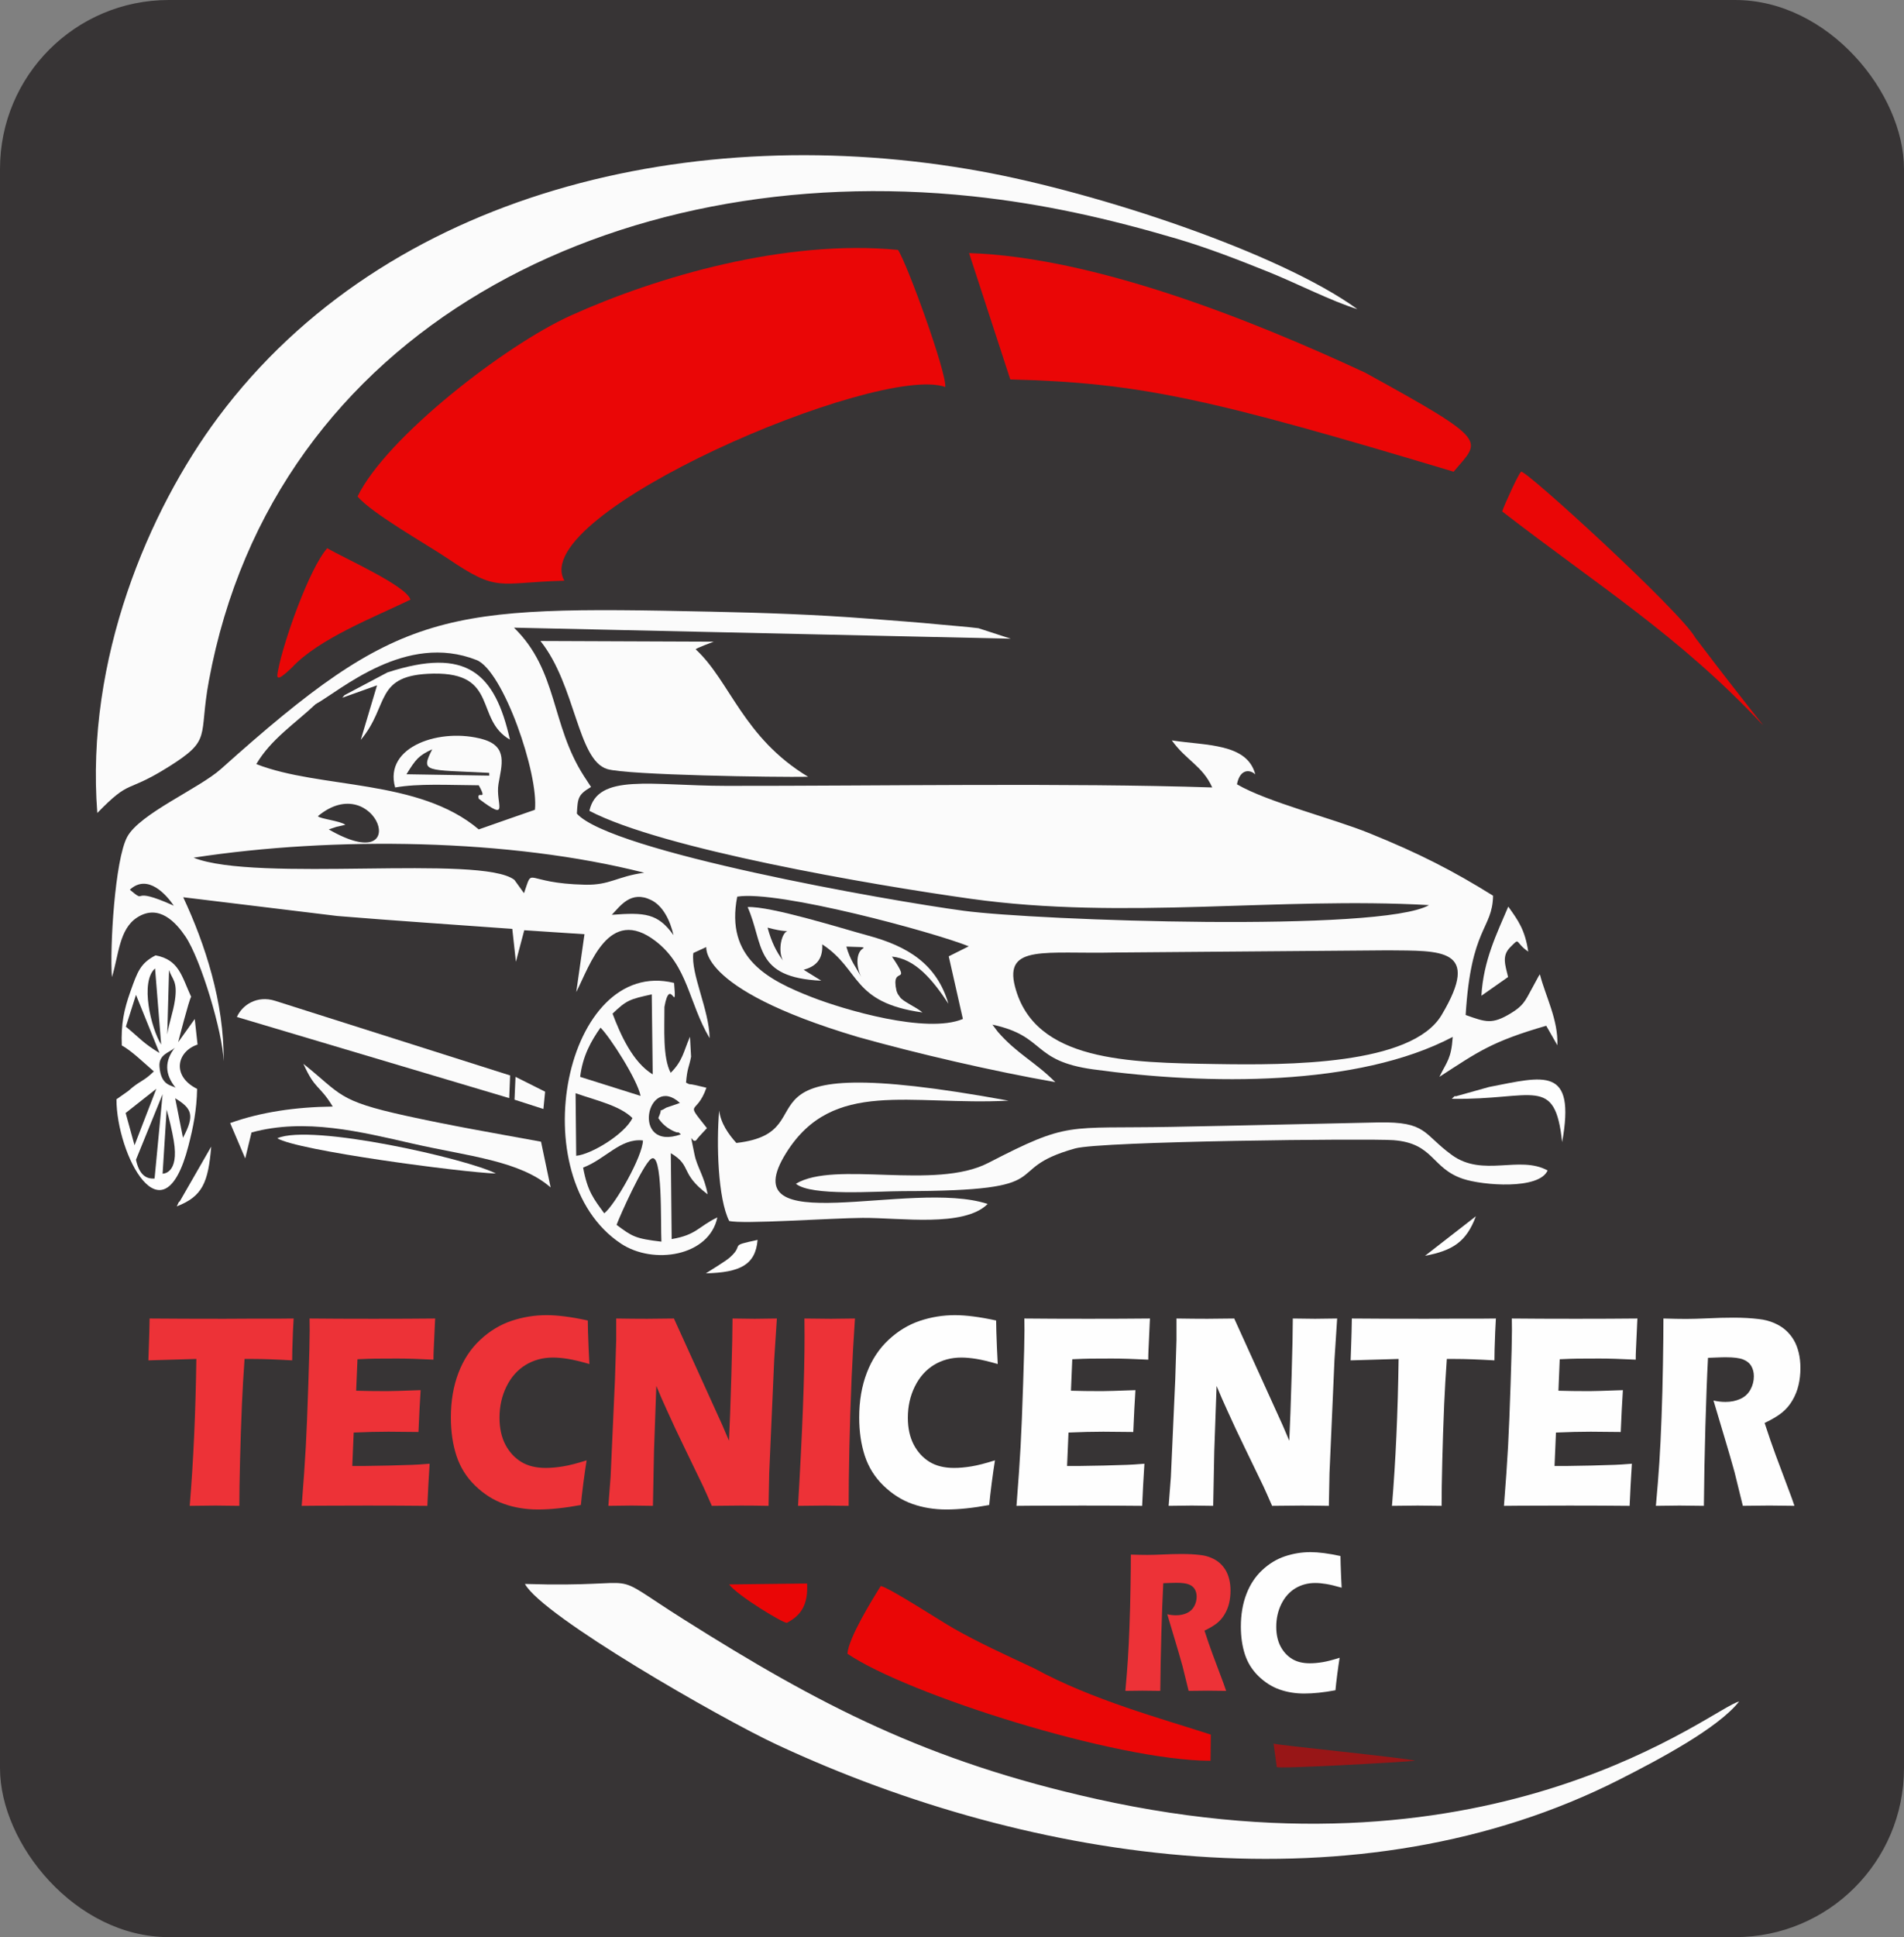 <?xml version="1.0" encoding="UTF-8"?>
<!DOCTYPE svg PUBLIC "-//W3C//DTD SVG 1.1//EN" "http://www.w3.org/Graphics/SVG/1.1/DTD/svg11.dtd">
<!-- Creator: CorelDRAW 2019 (64-Bit) -->
<svg xmlns="http://www.w3.org/2000/svg" xml:space="preserve" width="170.38mm" height="173.254mm" version="1.1" style="shape-rendering:geometricPrecision; text-rendering:geometricPrecision; image-rendering:optimizeQuality; fill-rule:evenodd; clip-rule:evenodd"
viewBox="0 0 25908.1 26345.1"
 xmlns:xlink="http://www.w3.org/1999/xlink">
 <rect x="0" y="0" width="25908.1" height="26345.1" fill="#808080" stroke="none"/>
 <defs>
  <style type="text/css">
   <![CDATA[
    .str0 {stroke:#373435;stroke-width:30.4;stroke-miterlimit:22.926}
    .fil5 {fill:none}
    .fil3 {fill:#FEFEFE}
    .fil0 {fill:#373435}
    .fil4 {fill:#981617}
    .fil2 {fill:#EA0606}
    .fil1 {fill:#FBFBFB}
    .fil7 {fill:#FEFEFE;fill-rule:nonzero}
    .fil6 {fill:#ED3237;fill-rule:nonzero}
   ]]>
  </style>
 </defs>
 <g id="Capa_x0020_1">
  <rect class="fil0 str0" x="15.2" y="15.2" width="25877.7" height="26314.7" rx="2280.9" ry="2280.9"/>
  <g id="_1882519852320">
   <path class="fil1" d="M13811.3 13418.7c-149.6,-576.7 413.4,-442.7 1360.5,-464.3l3714.6 -29.7c713.6,8.1 1277.5,-39.1 729.9,879.6 -407.7,684 -2098.6,682.6 -3066.9,666.9 -1194.6,-19.5 -2473.5,-32.2 -2738,-1052.5zm-3779.7 -1224.1c556.4,-91.4 2678.3,484.5 3150.7,675.3l-272.7 136.4 192.7 851.9c-494.2,207.2 -1618.9,-126.6 -2055.1,-296.5 -594,-231.5 -1180.3,-531.6 -1015.6,-1367.1zm-1706.5 246.9c118.2,-124.2 261.6,-334.2 534.2,-201.3 165.2,80.6 259.5,281.2 305.6,478.4 -212,-297.6 -391.1,-311.4 -839.8,-277.1zm-5959.8 -123.9c-630.4,-283.5 -341.3,-2.5 -598.8,-217.2 246.6,-226.9 504.6,78.1 598.8,217.2zm268.5 -653.1c1916.6,-293.5 4304.5,-259.4 6132.4,204.8 -370.5,49.6 -462.9,170.3 -804.4,162.9 -852.5,-18.4 -697.9,-266.4 -831.8,115.5l-130 -180.7c-446.7,-350.5 -3513.1,40 -4366.2,-302.5zm1691.8 -564.4c788.5,-655.3 1321.3,855.8 147.7,180 178.4,-57.9 23.8,-13.9 226.1,-62.6 -67.1,-53.4 -350.9,-81.9 -373.8,-117.4zm-31.2 -1523.4c344,-189.7 1227.3,-980.3 2190,-600.2 363,143.3 848.2,1551 794.5,2036.7 -261.7,89.4 -506.2,177.2 -764.3,266.9 -819.9,-694.4 -2156,-547.6 -3026.9,-888.2 198.3,-338.7 532.1,-555.5 806.7,-815.2zm11650.8 492.6c197.8,275.7 416,343.7 550.1,640.3 -1960.9,-64.6 -4544.6,-19.4 -6612.9,-21.7 -1024.6,-1.2 -1747.9,-176.9 -1862.5,339.5 987.1,518 3836.6,1006.7 5190.2,1196.2 2086.7,292.1 4186.3,-29.6 6234.7,86 -646.2,373.4 -5338.3,209.7 -6327.9,77.6 -1038.8,-138.7 -4806.6,-805.6 -5267.2,-1321.8 11.9,-213.2 15.1,-257.9 192.8,-362.5l-97.8 -149.6c-451.1,-702.2 -352.3,-1435.6 -951.2,-2017l6759.7 150.2 -439.2 -142.7c-163.2,-20.5 -340.1,-32.4 -495.3,-47.7 -344.9,-34.1 -677.8,-56.8 -1012.3,-83.1 -700.7,-55.1 -1422.2,-79.3 -2130.2,-94.2 -3667.4,-77.6 -4226.5,-47.8 -6670,2139.8 -295,264.1 -1106.1,607.5 -1275.8,924.2 -166.6,310.9 -238.2,1507.1 -207.3,1906.2 92.8,-296.7 95.7,-652.2 344,-811.7 297.9,-191.3 530.9,73.2 656.3,259 210.3,311.5 506.7,1302.9 519.7,1696.8 9.2,-797.5 -254.6,-1599.2 -550.2,-2230.5l2097.7 255.1c783.7,64.9 1575.9,116 2380.2,175.1l49 447.3 113.9 -428.9 819.4 54.2 -111.8 786.8c188.1,-366.7 441.8,-1182.3 1079.2,-693.4 442.7,339.7 449.4,838.3 735.4,1319.9 -5.2,-385.3 -258,-872.6 -221.6,-1157.4l173.1 -80c25.3,-48.5 -208.1,545.7 2066.5,1221.7 817.4,229.3 1837.7,465.2 2685.7,614.1 -280.9,-281.7 -517.1,-380.8 -782.3,-684.8l-73.2 -97.1c734,157.7 524.4,492.2 1373.6,608.7 1557.7,213.7 3600.3,237 4890.1,-441.8 -21.3,298.9 -75.6,328 -181.7,543.3 525.5,-340.3 710.2,-480.1 1453.7,-695l151.7 265.5c12.7,-348.6 -159.1,-658.7 -238.1,-965.5 -12.6,15.6 -23.9,39 -31,51.7l-81.8 150.9c-88.1,162.7 -114.7,226.9 -286.2,330 -253.5,152.3 -336.7,118.3 -610.9,21.1 72.4,-1199.8 364.5,-1161.5 373.1,-1622.6 -543.2,-338 -1004.4,-575.3 -1683.7,-850 -510.7,-206.5 -1388.7,-423.6 -1801.4,-664.9 42.7,-218.9 183.1,-199.5 249.7,-134.5 -111.2,-426.7 -672.9,-390.4 -1136.1,-462.8z"/>
   <path class="fil2" d="M12862.6 5263.1c17.9,-203 -520.7,-1680.7 -643.3,-1864.5 -1530.8,-147.8 -3281.2,363.3 -4454.8,893.6 -887.3,400.9 -2508.2,1656 -2899,2459.7 188.5,228.1 958.3,662.5 1223.3,841.7 697.5,471.5 668.2,329.2 1590.5,304.1 -519.2,-910.2 4276,-2959.6 5183.3,-2634.6z"/>
   <path class="fil1" d="M1324.1 11056.5c463.4,-476 374.4,-255.1 965.8,-625.1 603.2,-377.4 408.7,-394.7 552,-1170.7 884.2,-4788.5 5533.8,-7103 10382.9,-6591.9 989.1,104.3 1879,310.8 2777.8,574.9 428.7,126 858.6,293.7 1262.2,456.2 374.1,150.6 863.3,400.7 1205.5,504.5 -1065.7,-771.4 -3535.8,-1586.5 -5132.3,-1875.9 -3891.3,-705.3 -8078.7,273.3 -10371.3,3348.9 -942.5,1264.3 -1805.5,3289.9 -1642.6,5379z"/>
   <path class="fil1" d="M23664.3 23141c-344.8,72.6 -3272.2,2543.1 -8746.4,1325.1 -2302.7,-512.3 -3770.7,-1279.4 -5605.3,-2436.4 -1150.9,-725.8 -409,-431.9 -2169.5,-488 235.5,437.3 2661.2,1828.4 3427.5,2185.5 3490.5,1626.6 7927.2,2269.6 11468.2,473.8 549.8,-278.8 1340.9,-699.8 1625.4,-1060.1z"/>
   <path class="fil2" d="M13186.4 3441.7l560.7 1718.7c1774.9,44 2741.6,267.6 6032.6,1254.7 363.7,-435.4 524.3,-396.8 -1203.5,-1346.8 -1564.4,-727.2 -3687,-1569.5 -5389.8,-1626.5z"/>
   <path class="fil1" d="M7353.8 8717.7c480.3,598.2 503.4,1617.4 908.1,1741.4 269.1,82.5 2312,113.5 2734.7,105.2 -884.5,-532.1 -1062.6,-1302.2 -1529.2,-1732.3 -12.3,-11.3 244.5,-104.6 243.9,-105.2l-2357.6 -9.2z"/>
   <path class="fil2" d="M11531.3 22491.2c818,554.1 3655.9,1454.6 4940.7,1455.4l3.7 -355.7c-660.8,-215.5 -1618.8,-472.6 -2397.4,-898.6 -383.6,-179.9 -761.8,-351.5 -1101.6,-545.2 -184.3,-105 -856.2,-543.1 -991.7,-577.8 -106.8,168.7 -441.4,709.3 -453.7,921.9z"/>
   <path class="fil1" d="M8999.9 16886.6c-356.2,-41.2 -397.8,-70.3 -610.1,-228.5 52.2,-140.7 353.4,-807.6 466.9,-895.4 164.4,-127.2 130.8,889.4 143.2,1124zm-777.8 -385.1c-143.5,-197.4 -227.7,-296.6 -287.5,-622.4 306.1,-115 508.3,-403.3 814.1,-368.8 -3.9,214.7 -375.3,870.4 -526.7,991.2zm-390.1 -1633.7c296.3,103.3 600.1,168.2 773.9,337.9 -107,221 -562.3,495.1 -765.4,513.1l-8.5 -851zm1433.5 559.4c-688.3,243 -461.5,-836.7 -13.9,-427.6 -29.6,13.3 -182.9,62.8 -185.3,64.4 -150.1,97.6 -22.5,-53.8 -108.2,141.8 96.1,152.1 259,199.4 260.9,196 7.6,-13.5 32.1,15.2 46.5,25.5zm-1371.1 -781.7c34.1,-285.9 148.5,-486.7 276.6,-669.6 127.4,123.8 502.4,707 545.3,928.3l-821.9 -258.7zm440.7 -860c193.3,-185 234.2,-195.7 533.5,-262l13.1 1088.1c-273.6,-165.4 -440.9,-546 -546.6,-826.1zm706.2 -91.9c78.8,-439.4 172.8,141.4 130.9,-325.9 -1476.9,-361.5 -2093.9,2636.6 -722,3545.8 441.9,292.8 1200.5,171.9 1311.3,-357.1 -262.6,126.8 -282.6,238.1 -621.9,295.2l-11.7 -1168.5c295,175.1 115.9,270 501.3,559.9 -47.6,-253.6 -144,-366.8 -179.6,-546.1 -81.7,-411.5 -34.1,-92.5 37.8,-207.8 9.1,-14.6 53.6,-61.3 62.2,-71.6l69.8 -74.3c-310.7,-394.5 -146.3,-153.6 -6.8,-549.9l-155 -36.5c-89.3,-21.4 -56.6,2.5 -122.4,-32.2 16,-202.4 41.5,-208.4 68.4,-353.1l-14.8 -272c-88.8,202.9 -96.8,326 -262.4,490.9 -110.5,-208 -84,-598.8 -85.1,-896.8z"/>
   <path class="fil1" d="M10830.3 16099.2c209.5,172.1 1092,100.7 1457.8,100.5 2221.6,-1.4 1273.9,-282.3 2341.1,-580.8 355.7,-99.5 4006.9,-137 4330.7,-112.5 552.9,41.8 514.8,381.4 947.5,526 269.7,90.2 1036.1,150.9 1151,-114.1 -382.5,-210.3 -879.5,97 -1301.3,-209.2 -397.2,-288.3 -336.7,-457.4 -1005.4,-443.8 -941.3,19.3 -1883.6,43.2 -2819.6,60.4 -1430.5,26.2 -1379.1,-80.9 -2483.5,489.6 -728.3,376.3 -2085.9,-36.3 -2618.4,283.8z"/>
   <path class="fil1" d="M13439.9 16374.1c-1046.3,-345.4 -3510.2,530.5 -2741.3,-696.1 635.4,-1013.6 1679.8,-639.7 3025.7,-708.8 -4069,-744 -2354.8,421.3 -3704.4,575.2 -106,-117.3 -212.3,-266.2 -234.1,-441.9 -38.4,455.1 -17.6,1195.8 136.2,1502.5 181.6,47.4 1391.4,-39.1 1816.1,-41.6 515,-3 1378.4,132 1701.6,-189.4z"/>
   <path class="fil1" d="M3223.5 13831.1l3705.5 1103.5 12.3 -308.4 -3198.5 -1015.3c-243.8,-77.4 -447.2,55.9 -519.3,220.2z"/>
   <path class="fil3" d="M2212.6 15962.7l55 -872.4c36.5,129.3 73.7,287 96.7,423.5 77.2,457.6 -151.3,447.3 -151.7,448.9zm-19.5 -1756.4l-83 -1035.7c-206.4,181.5 -56.5,812.1 83,1035.7zm296.6 1267.4l-105.7 -537.2c226.3,138.2 270.5,228.1 105.7,537.2zm-277.1 -592.4l-109.2 1146.8c-118.4,8.9 -210.3,-55.3 -253.2,-255.6l362.4 -891.2zm-382 694.7l-120.8 -439.1 417.6 -329.4 -296.9 768.6zm560.2 -781.9c-54.8,-37.5 -199.3,-24.6 -220.6,-285 -14.3,-174 143.7,-195.5 210,-261.1 -141.3,178.7 -141.8,360.6 10.6,546.1zm-540.5 -1264.3l319.9 791.4c-227.6,-138.4 -267.7,-203 -457.3,-358.3l137.5 -433.1zm449.9 -337.5c40.9,129.5 119.3,145.9 79.8,413 -24,162.9 -82,310.5 -104,463.3l24.2 -876.3zm-643 1026.5c125.9,64.2 323.6,256.2 436.1,352.4 -141.3,140.5 -189.9,123.4 -347,265.6l-161.6 113.7c0,745.2 631.3,1980.2 978.8,635.5 66.6,-257.6 112.8,-489 118.7,-777.1 -348.9,-172.7 -278.2,-507.9 6,-602.7l-38.1 -347.9 -225.8 316.2c1.4,-6.2 149.6,-584.2 176.7,-618 -129.8,-282.1 -164.3,-504 -484.9,-563.5 -206.2,109 -243.7,217 -342.3,494.4 -86,241.7 -128.6,440.8 -116.4,731.4z"/>
   <path class="fil1" d="M3336.9 15754.7l85.5 -353c731.5,-199.7 1483.2,-9.9 2198.2,152.9 747,170 1454.3,229.7 1872,594.9l-130.7 -622.4c-642.2,-117.5 -1218.8,-216.1 -1847.4,-354.5 -928.7,-204.6 -864.9,-288.1 -1386,-704.8 160.4,358.7 215,279.8 399.3,581.5 -499.8,5.6 -977,74.1 -1395.8,224.5l204.9 481z"/>
   <path class="fil1" d="M11721.5 13289.3c-75.9,-136.8 -153.5,-230.3 -204.7,-415.7 141.6,8.1 269.9,-0.1 225.9,26 -103.8,61.7 -89.4,269 -21.3,389.6zm-1069.6 -227.3c-87.8,-120.7 -152.7,-245.2 -207.5,-446.1 222.3,60.3 282.6,42.5 265,49.1 -72.4,27.3 -128.1,253 -57.5,397zm523.3 275.5c-79.8,-49.5 -159.6,-98.9 -239.5,-148.4 153,-42.2 264.1,-128.8 252.5,-345.8 529.6,346.6 393.6,790.5 1363.2,926.3 -76.4,-70.5 -274.6,-151.2 -308.4,-213.7 -4.6,-8.6 -24.1,-30.8 -28.4,-41.4 -3.7,-9.3 -13.7,-30.7 -16.1,-41 -83,-366.6 224.6,-42.4 -61.4,-463.6 314.4,30.4 550,308.4 768.3,640.9 -159.4,-542 -555.7,-781.5 -1091.6,-926.7 -349,-94.5 -1330.9,-403.6 -1640.8,-387.9 224.7,505.9 78.6,958.3 1002.1,1001.3z"/>
   <path class="fil2" d="M20440.5 6955.5c1308.4,1012 2396.4,1682.2 3536.7,2894.1 69.6,73.9 -177.2,-213 -910.1,-1178 -194.6,-353.7 -2309.1,-2286.3 -2368.7,-2256.5 -29.7,14.8 -229.7,451.6 -257.9,540.3z"/>
   <path class="fil2" d="M3781.7 9126.3c-16.5,89.5 -28.1,163.1 189.6,-46.8 366.3,-393.4 1116.1,-682.9 1613.6,-924.1 -52.6,-188.1 -904.1,-565.3 -1132.1,-699.7 -243.1,272.9 -597.5,1272.9 -671,1670.6z"/>
   <path class="fil1" d="M5881.3 10190.5c-161.2,320.3 -97.5,275.4 775.2,320.5l1.2 37.5 -1127.1 -18.4c128.7,-207.4 166.2,-253.8 350.7,-339.6zm633.3 672.3c432.5,326.1 223.9,67.5 268.5,-201.1 41.8,-252.2 133.5,-508.1 -209.1,-606.6 -566.7,-163 -1358.1,89.5 -1197,654.7 321.7,-56.5 723.3,-32.3 1137.6,-29.8 130.5,235.8 -32.6,56.7 0,182.8z"/>
   <path class="fil4" d="M17372.9 24031.7c3.9,28.7 1691.8,-65 1884.2,-85.3 -120,-39 -1924.8,-216 -1927.3,-233.9l43.1 319.2z"/>
   <path class="fil3" d="M3773.5 15480.7c274.1,168 2507,462.7 2974.4,479.6 -378.1,-197.5 -2513.5,-684.5 -2974.4,-479.6z"/>
   <path class="fil3" d="M4657.7 9489.4l472.6 -168.7 -221.3 741.6c397.6,-471.8 174.9,-886.8 987.1,-901 893.1,-15.6 561,621.9 1042.6,897.7 -203.1,-902 -585.1,-1265.6 -1667.4,-913.7l-583.8 309.1c-6.5,6.1 -19.6,23.5 -29.7,35z"/>
   <path class="fil5" d="M8999.9 16886.6c-12.4,-234.5 21.2,-1251.1 -143.2,-1124 -113.6,87.8 -414.7,754.7 -466.9,895.4 212.3,158.2 253.9,187.4 610.1,228.5z"/>
   <path class="fil5" d="M8222.1 16501.5c151.4,-120.7 522.8,-776.5 526.7,-991.2 -305.8,-34.5 -508.1,253.8 -814.1,368.8 59.8,325.7 144,425 287.5,622.4z"/>
   <path class="fil2" d="M9920.9 21548.4c124.8,161.1 737.6,527.9 786.3,522.4 194.9,-102.6 290.1,-247.6 275.2,-534.9l-1061.5 12.5z"/>
   <path class="fil1" d="M20520.8 13287.3c-40,-167.6 -87,-288.5 29.6,-405.3 142.5,-142.7 55.3,-67.9 244.8,59.7 -44.5,-296.8 -136.6,-422.5 -271.9,-611.5 -156.4,369.3 -337.9,730.3 -365.5,1211.8l363 -254.7z"/>
   <path class="fil3" d="M21256.4 15533.1c187.4,-1040.6 -246.7,-895.2 -993.9,-750.1l-456 127.6c-10.2,-16.2 -35.2,22 -52.5,33.3 1113.9,19.6 1403.5,-331.9 1502.4,589.1z"/>
   <path class="fil3" d="M9604.9 17317.6c465.8,-12 675.2,-115.2 703.8,-454.8 -411.6,87.7 -167.8,51.8 -377.7,238.8 -60,53.4 -259.8,172 -326.1,216.1z"/>
   <path class="fil5" d="M9265.5 15427.2c-14.4,-10.3 -39,-39 -46.5,-25.5 -1.9,3.5 -164.8,-43.9 -260.9,-196 85.7,-195.5 -41.9,-44.1 108.2,-141.8 2.5,-1.6 155.8,-51.2 185.3,-64.4 -447.6,-409.1 -674.4,670.6 13.9,427.6z"/>
   <polygon class="fil1" points="7014.6,14645.1 7001.1,14955.8 7394.3,15082.3 7417.5,14847 "/>
   <path class="fil3" d="M2405.6 16406.8c347.4,-135.3 427.8,-320.5 468.5,-812.8l-430.3 748.7c-7.9,-13.3 -25.9,42.5 -38.2,64.1z"/>
   <path class="fil3" d="M19390.6 17079c370.5,-70 561.9,-185.8 691.7,-537.6l-691.7 537.6z"/>
   <path class="fil5" d="M1766.5 12100.4c257.5,214.7 -31.6,-66.3 598.8,217.2 -94.2,-139.1 -352.2,-444 -598.8,-217.2z"/>
   <path class="fil6" d="M2581.4 20479.5c50.2,-604.7 80.5,-1270.6 90.4,-1997.6l-652.9 19.1 7.3 -206.2c4.2,-110.7 7.3,-231.7 9.4,-362.8 290.1,2.5 628.3,3.8 1014.1,3.8l378.5 -1.9 368 0 199.2 -1.9 -9.4 182.1c-3.7,98 -6.8,178.9 -8.4,242.5 -1.6,63.7 -2.1,112 -2.1,144.5 -218.5,-12.7 -398.9,-19.1 -540.5,-19.1l-107.2 0c-15.7,219.6 -27.2,422.7 -35.6,609.2 -11.5,267.4 -19.9,526.5 -26.1,777.9 -6.3,251.4 -9.4,455.1 -9.4,610.5 -167.3,-2.5 -275,-3.8 -324.1,-3.8 -43.4,0 -161,1.3 -351.3,3.8zm1523.8 0c25.6,-320.8 43.9,-589.5 55.9,-806.5 11.5,-216.4 23.5,-504.2 35,-863.2 12,-358.4 17.8,-596.5 17.8,-713.6l-1.6 -164.2c241,2.5 532.7,3.8 874.6,3.8 315.2,0 593.3,-1.3 834.3,-3.8l-3.1 61.8c-1,14.6 -3.7,68.8 -7.3,162.3l-9.4 203.1c-2.1,43.3 -3.1,87.2 -3.1,132.4 -196.6,-10.2 -361.8,-15.3 -495.6,-15.3 -146.9,0 -246.2,0.6 -297.5,1.3 -51.7,0.6 -131.7,3.2 -241,8.3l-17.8 427.8c120.7,3.8 260.8,5.7 420.8,5.7 57.5,0 209.6,-4.5 456.4,-13.4 -10.5,159.2 -19.9,348.9 -29.3,569.1 -176.7,-2.6 -312.6,-3.8 -407.8,-3.8 -141.1,0 -299,3.8 -473.6,11.5l-19.3 454.5 176.2 0c52.3,0 160,-1.9 323.1,-5.7l317.3 -9.5c47,-1.3 125.5,-6.4 235.8,-15.3 -12,184.6 -22.5,375.6 -30.9,572.9 -248.8,-2.5 -521.7,-3.8 -818.6,-3.8l-673.8 1.9 -217.4 1.9zm3877.2 -618.7c-12,72.5 -26.7,174.4 -43.9,304.3 -16.7,130.5 -28.2,231.7 -34.5,303 -218.5,40.7 -413,61.1 -584.4,61.1 -165.2,0 -319.4,-25.5 -461.6,-75.8 -142.2,-50.3 -272.9,-133 -391.5,-247.6 -119.2,-115.2 -203.9,-250.8 -255.1,-406.1 -50.7,-155.3 -76.3,-329.1 -76.3,-522 0,-225.3 34.5,-427.8 103.5,-607.3 68.5,-179.5 167.8,-329.7 296.9,-449.4 129.1,-120.3 270.8,-205.6 424.5,-257.2 154.2,-51.6 313.7,-77.7 477.8,-77.7 151.1,0 337.7,24.2 560.4,72.6l3.1 156c1.6,68.1 4.7,142.6 8.3,224.7l10.4 211.3c-119.2,-34.4 -215.9,-57.3 -290.1,-69.4 -74.2,-12.1 -142.7,-18.5 -206,-18.5 -137.5,0 -261.9,33.7 -372.2,100.6 -109.8,67.5 -196.6,164.9 -259.8,292.8 -63.3,128 -95.1,269.9 -95.1,425.2 0,141.3 26.7,262.9 79.5,364.8 53.3,101.2 124.9,179.5 214.8,234.9 90.4,55.4 201.8,82.8 334.6,82.8 72.1,0 151.1,-7 236.3,-21 85.2,-14 191.8,-41.4 320.5,-82.1zm295.8 618.7l30.3 -392.1 59.6 -1328.5 16.7 -536 0 -290.9c158.4,2.5 298.5,3.8 419.8,3.8 86.8,0 209.1,-1.3 365.9,-3.8l658.2 1449.5 90.9 212.6c10.5,-208.8 20.9,-502.3 31.9,-879.7 10.9,-376.9 16.2,-637.8 16.2,-782.4 126,2.5 226.9,3.8 302.7,3.8 34.5,0 134.9,-1.3 300.6,-3.8l-36.1 556.4 -68 1545 -8.9 446.2c-133.3,-2.5 -257.2,-3.8 -373.2,-3.8 -96.2,0 -229,1.3 -398.8,3.8 -53.3,-122.2 -92.5,-210.7 -118.2,-265.5l-257.2 -532.2c-85.2,-174.4 -163.1,-341.2 -234.7,-500.4 -47,-101.2 -95.2,-212 -145.3,-332.9l-31.4 885.5 -14.6 745.4c-127,-2.5 -223.7,-3.8 -290.1,-3.8 -56.4,0 -161.5,1.3 -316.3,3.8zm2580.8 0c59,-999.4 88.8,-1767.8 88.8,-2306.9l-1.6 -240.6c178.8,2.5 297.9,3.8 358.1,3.8 27.7,0 137.5,-1.3 329.3,-3.8 -18.8,280.1 -33.5,544.9 -44.9,795.1 -14.6,348.2 -25.1,674.1 -31.4,977.2 -6.3,303 -9.4,561.5 -9.4,775.3l-313.1 -3.8c-61.2,0 -186.6,1.3 -375.8,3.8z"/>
   <path class="fil7" d="M13538.8 19860.8c-12,72.5 -26.7,174.4 -43.9,304.3 -16.7,130.5 -28.3,231.7 -34.5,303 -218.5,40.7 -413,61.1 -584.5,61.1 -165.2,0 -319.4,-25.5 -461.6,-75.8 -142.2,-50.3 -272.9,-133 -391.5,-247.6 -119.2,-115.2 -203.9,-250.8 -255.1,-406.1 -50.7,-155.3 -76.3,-329.1 -76.3,-522 0,-225.3 34.5,-427.8 103.5,-607.3 68.5,-179.5 167.8,-329.7 296.9,-449.4 129.1,-120.3 270.8,-205.6 424.5,-257.2 154.2,-51.6 313.7,-77.7 477.8,-77.7 151.1,0 337.7,24.2 560.4,72.6l3.1 156c1.6,68.1 4.7,142.6 8.3,224.7l10.5 211.3c-119.2,-34.4 -215.9,-57.3 -290.1,-69.4 -74.2,-12.1 -142.7,-18.5 -206,-18.5 -137.5,0 -261.9,33.7 -372.2,100.6 -109.8,67.5 -196.6,164.9 -259.8,292.8 -63.3,128 -95.1,269.9 -95.1,425.2 0,141.3 26.7,262.9 79.5,364.8 53.3,101.2 124.9,179.5 214.8,234.9 90.4,55.4 201.8,82.8 334.6,82.8 72.1,0 151.1,-7 236.3,-21 85.2,-14 191.9,-41.4 320.5,-82.1zm292.7 618.7c25.6,-320.8 43.9,-589.5 55.9,-806.5 11.5,-216.4 23.5,-504.2 35,-863.2 12,-358.4 17.8,-596.5 17.8,-713.6l-1.6 -164.2c241,2.5 532.7,3.8 874.6,3.8 315.2,0 593.3,-1.3 834.3,-3.8l-3.1 61.8c-1,14.6 -3.7,68.8 -7.3,162.3l-9.4 203.1c-2.1,43.3 -3.1,87.2 -3.1,132.4 -196.6,-10.2 -361.8,-15.3 -495.6,-15.3 -146.9,0 -246.2,0.6 -297.4,1.3 -51.8,0.6 -131.7,3.2 -241,8.3l-17.8 427.8c120.7,3.8 260.8,5.7 420.8,5.7 57.5,0 209.6,-4.5 456.4,-13.4 -10.5,159.2 -19.8,348.9 -29.3,569.1 -176.7,-2.6 -312.6,-3.8 -407.8,-3.8 -141.2,0 -299,3.8 -473.6,11.5l-19.3 454.5 176.1 0c52.3,0 160,-1.9 323.1,-5.7l317.3 -9.5c47,-1.3 125.5,-6.4 235.8,-15.3 -12,184.6 -22.5,375.6 -30.9,572.9 -248.8,-2.5 -521.7,-3.8 -818.6,-3.8l-673.8 1.9 -217.5 1.9zm2070.6 0l30.3 -392.1 59.6 -1328.5 16.7 -536 0 -290.9c158.4,2.5 298.5,3.8 419.8,3.8 86.8,0 209.1,-1.3 365.9,-3.8l658.2 1449.5 90.9 212.6c10.5,-208.8 20.9,-502.3 31.9,-879.7 11,-376.9 16.2,-637.8 16.2,-782.4 126,2.5 226.9,3.8 302.7,3.8 34.5,0 134.9,-1.3 300.6,-3.8l-36.1 556.4 -68 1545 -8.9 446.2c-133.3,-2.5 -257.2,-3.8 -373.2,-3.8 -96.2,0 -229,1.3 -398.9,3.8 -53.3,-122.2 -92.5,-210.7 -118.2,-265.5l-257.2 -532.2c-85.2,-174.4 -163.1,-341.2 -234.7,-500.4 -47,-101.2 -95.1,-212 -145.3,-332.9l-31.4 885.5 -14.6 745.4c-127,-2.5 -223.7,-3.8 -290.1,-3.8 -56.5,0 -161.5,1.3 -316.3,3.8zm3038.7 0c50.2,-604.7 80.5,-1270.6 90.4,-1997.6l-652.9 19.1 7.3 -206.2c4.2,-110.7 7.3,-231.7 9.4,-362.8 290.1,2.5 628.3,3.8 1014.1,3.8l378.5 -1.9 368 0 199.2 -1.9 -9.4 182.1c-3.7,98 -6.8,178.9 -8.4,242.5 -1.6,63.7 -2.1,112 -2.1,144.5 -218.5,-12.7 -398.8,-19.1 -540.5,-19.1l-107.2 0c-15.7,219.6 -27.2,422.7 -35.6,609.2 -11.5,267.4 -19.9,526.5 -26.1,777.9 -6.3,251.4 -9.4,455.1 -9.4,610.5 -167.3,-2.5 -275,-3.8 -324.1,-3.8 -43.4,0 -161,1.3 -351.3,3.8zm1523.8 0c25.6,-320.8 43.9,-589.5 55.9,-806.5 11.5,-216.4 23.5,-504.2 35,-863.2 12,-358.4 17.8,-596.5 17.8,-713.6l-1.6 -164.2c241,2.5 532.7,3.8 874.5,3.8 315.2,0 593.3,-1.3 834.3,-3.8l-3.1 61.8c-1,14.6 -3.7,68.8 -7.3,162.3l-9.4 203.1c-2.1,43.3 -3.1,87.2 -3.1,132.4 -196.6,-10.2 -361.8,-15.3 -495.6,-15.3 -146.9,0 -246.2,0.6 -297.5,1.3 -51.7,0.6 -131.7,3.2 -241,8.3l-17.7 427.8c120.7,3.8 260.8,5.7 420.8,5.7 57.5,0 209.6,-4.5 456.4,-13.4 -10.5,159.2 -19.9,348.9 -29.3,569.1 -176.7,-2.6 -312.6,-3.8 -407.8,-3.8 -141.2,0 -299,3.8 -473.6,11.5l-19.4 454.5 176.2 0c52.3,0 160,-1.9 323.1,-5.7l317.3 -9.5c47.1,-1.3 125.5,-6.4 235.8,-15.3 -12,184.6 -22.5,375.6 -30.8,572.9 -248.8,-2.5 -521.7,-3.8 -818.6,-3.8l-673.8 1.9 -217.5 1.9zm2067.5 0c19.9,-219 35.6,-416.3 47.1,-591.4 11.5,-175.7 21.4,-379.4 29.8,-610.5 8.9,-231.7 15.2,-475.5 19.3,-732.7 4.2,-257.2 6.3,-461.5 6.3,-613 127.5,3.8 230.5,5.7 308.9,5.7 81.6,0 181.4,-3.2 298.5,-8.3 117.6,-5.7 231.6,-8.9 342.9,-8.9 130.7,0 246.7,6.4 349.2,19.1 76.3,8.3 145.8,26.7 208.6,54.1 62.7,27.4 115.5,60.5 158.4,99.3 42.9,39.5 79,83.4 107.2,131.8 28.8,48.4 50.7,105 66.9,170.6 15.7,64.9 23.5,135 23.5,209.4 0,83.4 -8.9,161.7 -26.2,234.2 -17.2,72.6 -44.4,141.3 -82.1,205 -37.1,64.3 -84.2,119.7 -140.6,166.1 -57,46.5 -136.4,94.2 -238.4,142.6l79.5 237.5c22.5,65.6 46.5,133 72.1,201.8l204.9 547.4c9.4,23.6 25.6,70 49.1,140 -168.8,-2.5 -282.3,-3.8 -340.3,-3.8 -73.7,0 -193.9,1.3 -361.7,3.8 -16.2,-64.9 -46,-185.2 -88.8,-360.9 -17.3,-73.2 -31.9,-130.5 -44.4,-170 -24.1,-88.5 -60.6,-212.6 -108.2,-372.4l-157.9 -529c55.4,12.7 109.3,19.1 162.6,19.1 74.2,0 141.7,-13.4 202.3,-40.7 60.6,-27.4 106.6,-69.4 138,-126.7 30.9,-56.6 46.5,-116.5 46.5,-180.2 0,-52.8 -11.5,-99.9 -35,-140 -23.5,-40.1 -60.6,-70 -110.8,-89.7 -50.7,-19.7 -128.6,-29.9 -233.7,-29.9 -35.6,0 -72.7,0.6 -110.8,2.6 -38.2,1.9 -82.6,3.8 -133.8,5.1 -13.6,254.6 -25.1,565.9 -35.6,932.6 -10.4,366.7 -17.2,727 -20.4,1080.3 -170.4,-2.5 -281.3,-3.8 -332.5,-3.8 -59.1,0 -166.2,1.3 -320.5,3.8z"/>
   <g>
    <path class="fil6" d="M15313.2 22996.1c14.5,-159.3 25.9,-302.9 34.2,-430.2 8.4,-127.8 15.6,-276 21.7,-444.1 6.5,-168.6 11,-345.9 14.1,-533 3.1,-187.1 4.6,-335.8 4.6,-446 92.8,2.8 167.7,4.2 224.8,4.2 59.3,0 132,-2.3 217.1,-6 85.6,-4.2 168.5,-6.5 249.5,-6.5 95.1,0 179.5,4.6 254,13.9 55.5,6 106.1,19.4 151.7,39.4 45.6,19.9 84.1,44 115.2,72.2 31.2,28.7 57.4,60.7 78,95.9 20.9,35.2 36.9,76.4 48.7,124.1 11.4,47.2 17.1,98.2 17.1,152.4 0,60.7 -6.5,117.6 -19,170.4 -12.5,52.8 -32.3,102.8 -59.7,149.1 -27,46.8 -61.2,87.1 -102.3,120.9 -41.5,33.8 -99.3,68.5 -173.4,103.7l57.8 172.8c16.3,47.7 33.8,96.8 52.5,146.8l149.1 398.3c6.9,17.1 18.7,51 35.8,101.9 -122.8,-1.8 -205.3,-2.8 -247.6,-2.8 -53.6,0 -141.1,0.9 -263.2,2.8 -11.8,-47.2 -33.5,-134.8 -64.7,-262.6 -12.5,-53.3 -23.2,-94.9 -32.3,-123.6 -17.5,-64.4 -44.1,-154.7 -78.7,-270.9l-114.8 -384.9c40.3,9.3 79.5,13.9 118.3,13.9 54,0 103.1,-9.7 147.2,-29.7 44.1,-19.9 77.6,-50.5 100.4,-92.1 22.4,-41.2 33.8,-84.8 33.8,-131.1 0,-38.4 -8.4,-72.7 -25.5,-101.9 -17.1,-29.2 -44.1,-50.9 -80.6,-65.3 -36.9,-14.4 -93.5,-21.8 -170,-21.8 -25.9,0 -52.9,0.5 -80.6,1.9 -27.8,1.4 -60.1,2.8 -97.4,3.7 -9.9,185.2 -18.3,411.7 -25.9,678.5 -7.6,266.8 -12.6,528.9 -14.9,785.9 -124,-1.8 -204.6,-2.8 -241.9,-2.8 -43,0 -120.9,0.9 -233.1,2.8z"/>
    <path class="fil7" d="M18228.6 22546c-8.7,52.8 -19.4,126.9 -31.9,221.4 -12.2,94.9 -20.6,168.6 -25.1,220.4 -159,29.7 -300.4,44.5 -425.2,44.5 -120.2,0 -232.4,-18.5 -335.8,-55.1 -103.4,-36.6 -198.5,-96.8 -284.8,-180.2 -86.7,-83.8 -148.3,-182.5 -185.6,-295.5 -36.9,-113 -55.5,-239.4 -55.5,-379.8 0,-163.9 25.1,-311.2 75.3,-441.8 49.8,-130.6 122.1,-239.9 216,-327 93.9,-87.5 197,-149.6 308.8,-187.1 112.2,-37.5 228.2,-56.5 347.6,-56.5 109.9,0 245.7,17.6 407.7,52.8l2.3 113.5c1.1,49.6 3.4,103.7 6.1,163.5l7.6 153.7c-86.7,-25 -157.1,-41.7 -211.1,-50.5 -54,-8.8 -103.8,-13.4 -149.9,-13.4 -100,0 -190.5,24.6 -270.8,73.2 -79.9,49.1 -143,119.9 -189,213 -46,93.1 -69.2,196.4 -69.2,309.4 0,102.8 19.4,191.3 57.8,265.4 38.8,73.6 90.9,130.6 156.3,170.9 65.8,40.3 146.8,60.2 243.4,60.2 52.5,0 109.9,-5.1 171.9,-15.3 62,-10.2 139.5,-30.1 233.1,-59.7z"/>
   </g>
  </g>
 </g>
</svg>
